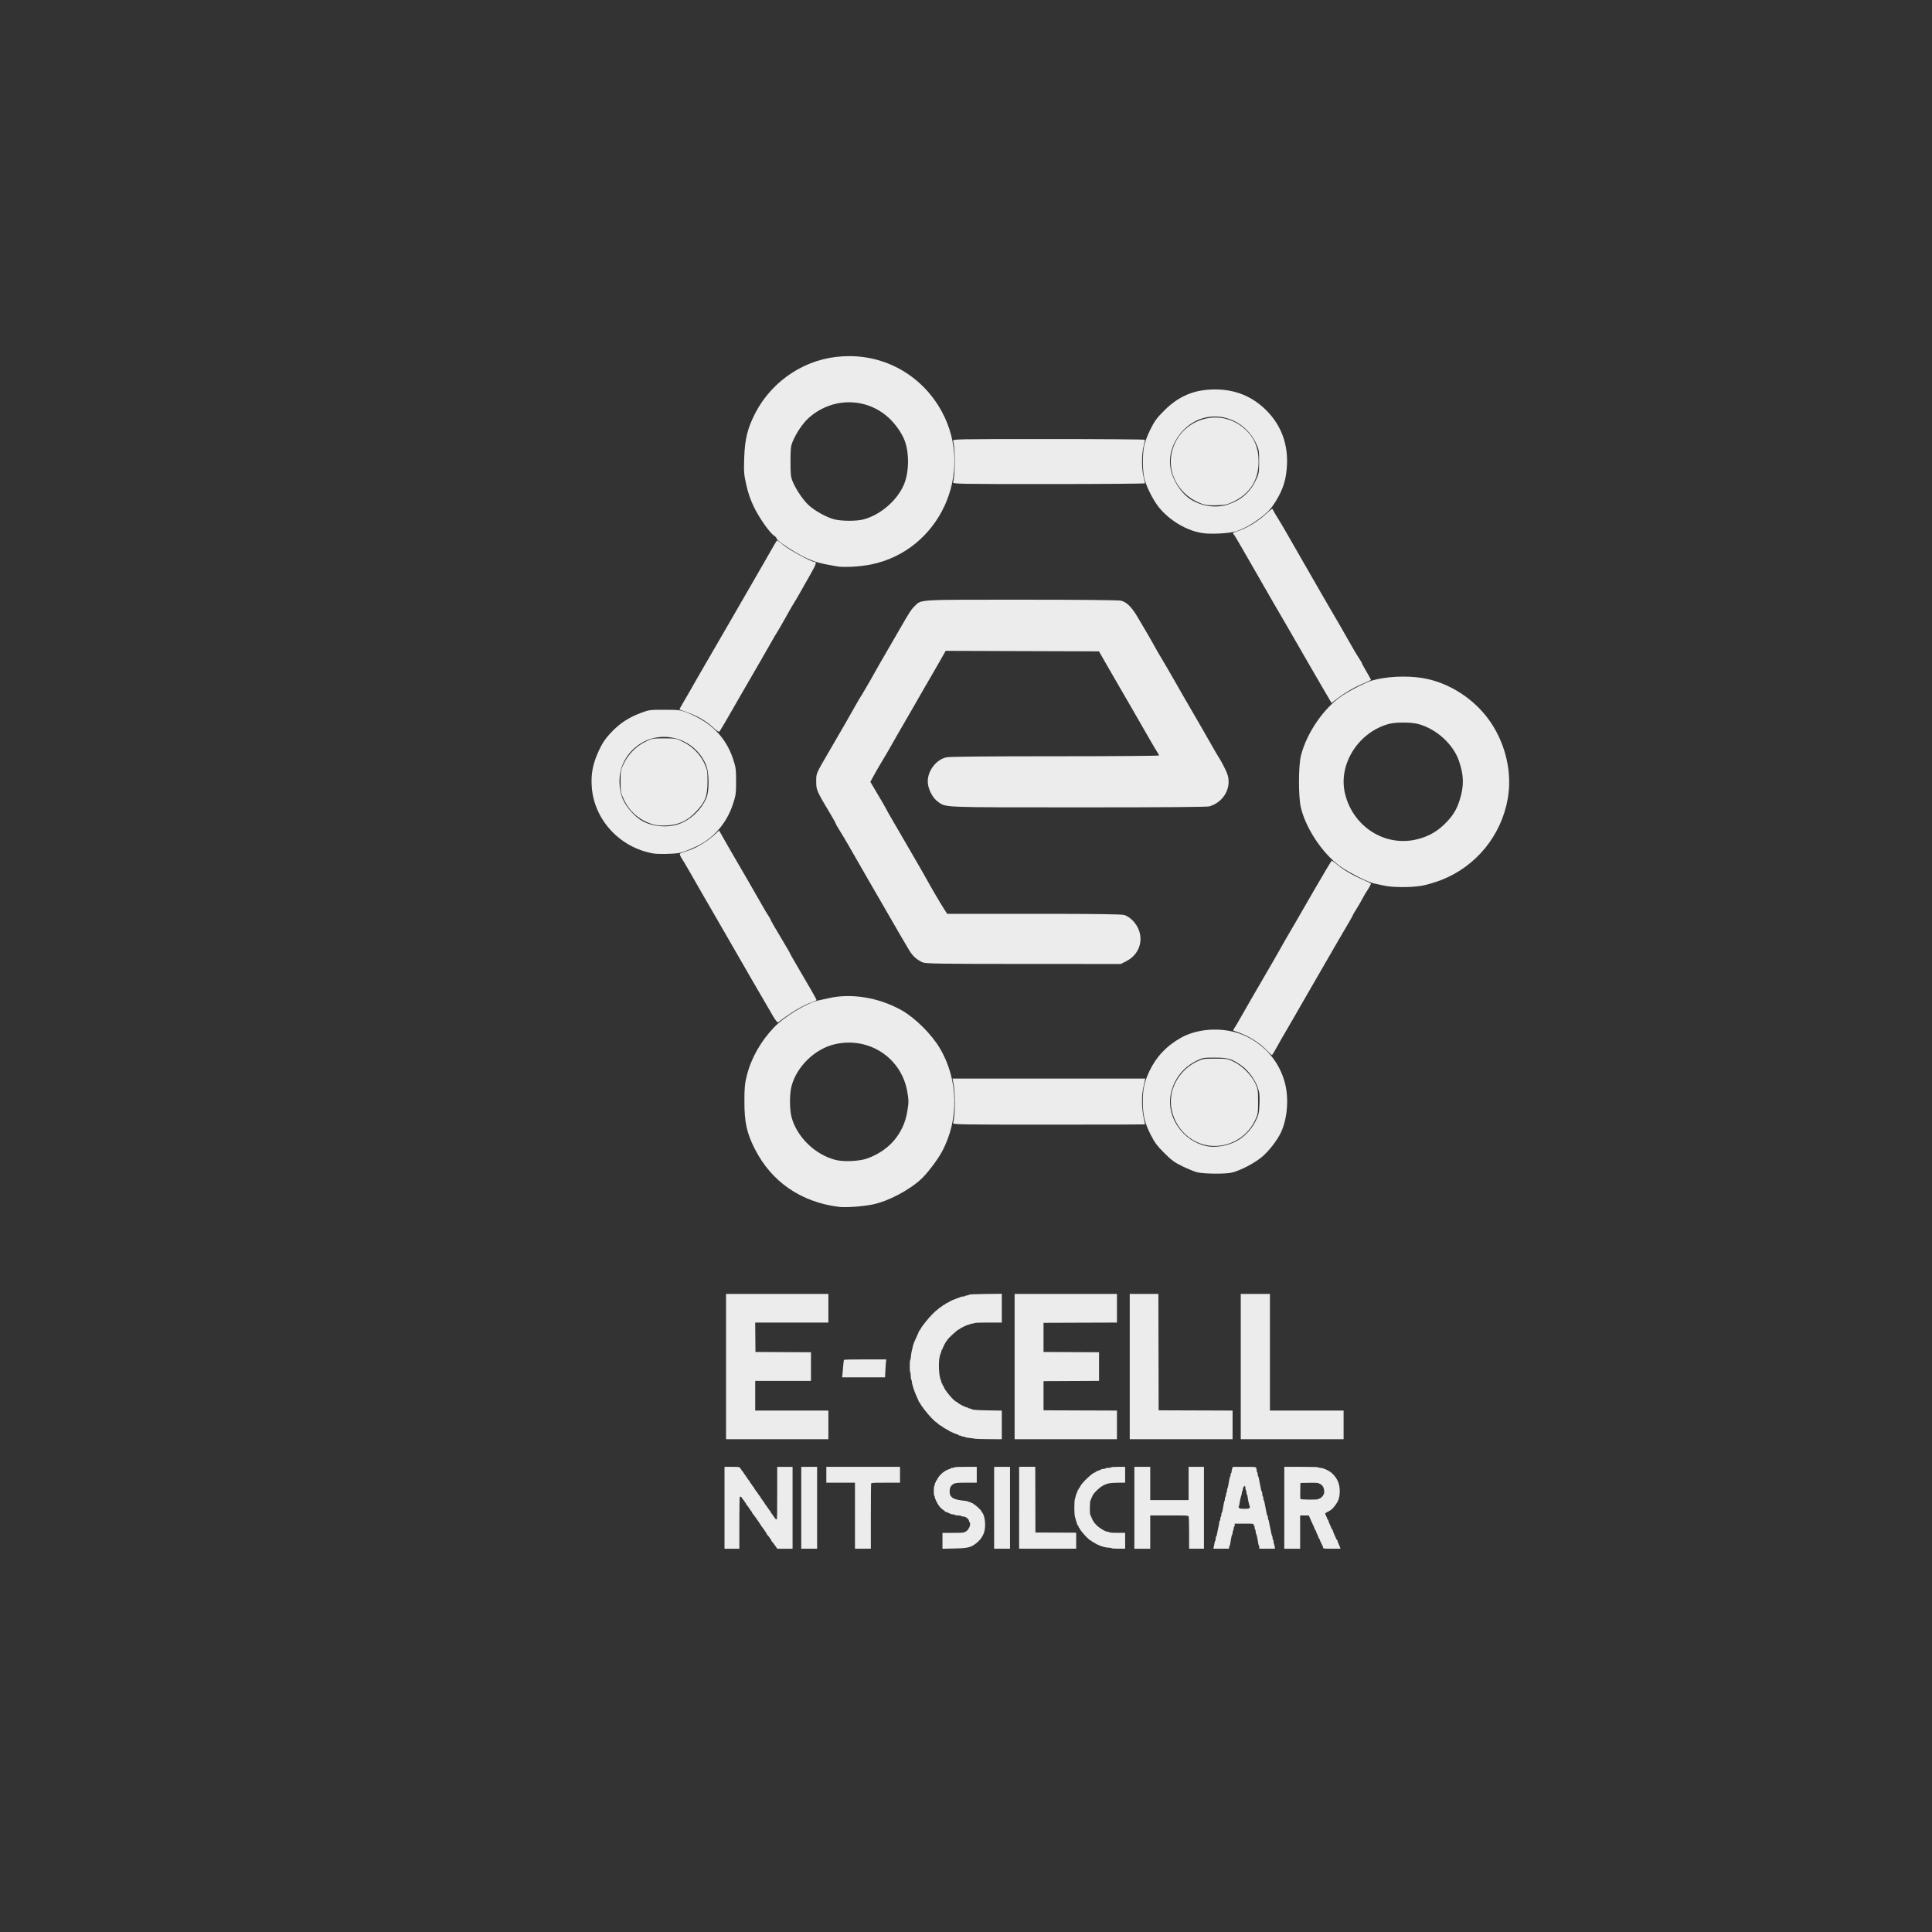 <?xml version="1.0" encoding="UTF-8" standalone="no"?>
<!-- Created with Inkscape (http://www.inkscape.org/) -->

<svg
   xmlns:dc="http://purl.org/dc/elements/1.1/"
   xmlns:cc="http://creativecommons.org/ns#"
   xmlns:rdf="http://www.w3.org/1999/02/22-rdf-syntax-ns#"
   xmlns:svg="http://www.w3.org/2000/svg"
   xmlns="http://www.w3.org/2000/svg"
   xmlns:sodipodi="http://sodipodi.sourceforge.net/DTD/sodipodi-0.dtd"
   xmlns:inkscape="http://www.inkscape.org/namespaces/inkscape"
   version="1.1"
   id="svg2"
   width="666.88"
   height="666.88"
   viewBox="0 0 666.88 666.88"
   sodipodi:docname="ecell-logo-01.svg"
   inkscape:version="0.92.4 (5da689c313, 2019-01-14)">
  <rect x="0" y="0" width="666.88" height="666.88" fill="#333333" stroke="none"/>
  <defs
     id="defs6" />
  <sodipodi:namedview
     pagecolor="#ffffff"
     bordercolor="#666666"
     borderopacity="1"
     objecttolerance="10"
     gridtolerance="10"
     guidetolerance="10"
     inkscape:pageopacity="0"
     inkscape:pageshadow="2"
     inkscape:window-width="1366"
     inkscape:window-height="705"
     id="namedview4"
     showgrid="false"
     inkscape:zoom="0.70777351"
     inkscape:cx="486.53992"
     inkscape:cy="286.75165"
     inkscape:window-x="-8"
     inkscape:window-y="-8"
     inkscape:window-maximized="1"
     inkscape:current-layer="svg2" />
  <g
     id="g924">
    <path
       inkscape:connector-curvature="0"
       id="path823"
       d="m 246.455,251.354 c -2.621,-2.409 -5.394,-4.083 -8.702,-5.254 -1.681,-0.595 -3.118,-1.127 -3.192,-1.183 -0.074,-0.056 0.561,-1.256 1.413,-2.668 0.852,-1.412 1.804,-3.046 2.117,-3.632 0.313,-0.586 1.443,-2.575 2.512,-4.421 1.069,-1.846 3.37,-5.819 5.114,-8.831 1.744,-3.011 4.415,-7.621 5.936,-10.243 4.585,-7.905 8.933,-15.438 11.927,-20.663 1.558,-2.72 3.221,-5.621 3.695,-6.446 0.474,-0.826 0.927,-1.501 1.006,-1.501 0.08,0 1.139,0.807 2.354,1.793 2.026,1.644 9.381,5.625 10.392,5.625 0.954,0 0.731,0.781 -1.174,4.111 -1.096,1.916 -2.703,4.755 -3.572,6.309 -0.869,1.554 -1.85,3.223 -2.181,3.709 -0.331,0.486 -1.611,2.711 -2.845,4.945 -1.234,2.234 -2.514,4.459 -2.845,4.945 -0.331,0.486 -1.316,2.155 -2.189,3.709 -1.575,2.804 -6.028,10.527 -9.979,17.308 -1.132,1.943 -2.729,4.724 -3.55,6.181 -1.356,2.409 -3.614,6.249 -4.299,7.313 -0.191,0.296 -0.778,-0.039 -1.937,-1.104 z"
       style="opacity:1;fill:#ececec;fill-opacity:1;stroke:#ffffff;stroke-width:0;stroke-linecap:round;stroke-linejoin:round;stroke-miterlimit:4;stroke-dasharray:none;stroke-opacity:1" />
    <path
       inkscape:connector-curvature="0"
       id="path825"
       d="m 266.879,350.817 c -6.167,-10.576 -7.207,-12.374 -17.604,-30.435 -1.845,-3.205 -4.831,-8.371 -6.635,-11.48 -1.804,-3.108 -3.976,-6.893 -4.826,-8.41 -0.851,-1.517 -1.965,-3.392 -2.477,-4.165 -0.528,-0.798 -0.791,-1.522 -0.609,-1.675 0.177,-0.148 1.461,-0.624 2.854,-1.057 2.697,-0.838 6.77,-3.314 9.168,-5.573 l 1.458,-1.373 1.287,2.296 c 0.708,1.263 1.893,3.329 2.634,4.592 2.795,4.762 9.389,16.18 10.914,18.897 0.872,1.554 1.884,3.248 2.249,3.763 0.365,0.516 0.664,1.04 0.664,1.165 0,0.22 1.968,3.627 5.165,8.945 0.85,1.414 1.546,2.643 1.546,2.733 0,0.089 0.82,1.555 1.823,3.258 5.212,8.853 7.361,12.622 7.361,12.913 0,0.107 -0.596,0.385 -1.325,0.618 -3.045,0.975 -7.868,3.831 -11.921,7.06 -0.212,0.169 -0.903,-0.662 -1.726,-2.073 z"
       style="opacity:1;fill:#ececec;fill-opacity:1;stroke:#ffffff;stroke-width:0;stroke-linecap:round;stroke-linejoin:round;stroke-miterlimit:4;stroke-dasharray:none;stroke-opacity:1" />
    <path
       inkscape:connector-curvature="0"
       id="path827"
       d="m 318.487,332.187 c -1.925,-0.835 -3.363,-2.09 -4.499,-3.927 -1.072,-1.733 -3.365,-5.675 -9.823,-16.886 -1.119,-1.943 -2.868,-4.963 -3.887,-6.711 -1.689,-2.9 -3.339,-5.772 -7.608,-13.246 -0.832,-1.457 -2.123,-3.614 -2.868,-4.793 -0.745,-1.179 -1.355,-2.255 -1.355,-2.39 0,-0.135 -0.689,-1.396 -1.532,-2.801 -5.028,-8.385 -5.179,-8.722 -5.179,-11.588 0,-2.996 -0.249,-2.415 4.598,-10.747 5.062,-8.703 7.026,-12.115 8.74,-15.188 0.867,-1.554 1.7,-2.985 1.852,-3.179 0.319,-0.408 4.1,-6.901 4.936,-8.477 0.309,-0.583 1.256,-2.252 2.105,-3.709 1.97,-3.383 4.798,-8.271 6.745,-11.656 3.169,-5.511 3.857,-6.566 4.997,-7.665 2.438,-2.35 0.382,-2.226 36.925,-2.224 20.403,0.001 33.601,0.134 34.362,0.346 1.981,0.551 3.617,2.19 5.709,5.717 3.508,5.916 5.058,8.581 5.417,9.318 0.337,0.691 1.972,3.5 4.71,8.095 0.691,1.16 1.834,3.147 2.54,4.415 0.706,1.269 2.21,3.896 3.343,5.839 3.828,6.564 8.385,14.466 9.981,17.308 0.873,1.554 1.864,3.223 2.201,3.709 0.338,0.486 1.193,2.066 1.9,3.511 1.021,2.086 1.286,3.043 1.286,4.64 0,3.825 -2.791,7.368 -6.649,8.439 -0.853,0.237 -16.442,0.356 -45.451,0.347 -47.79,-0.015 -45.314,0.085 -48.227,-1.934 -1.892,-1.311 -3.519,-4.567 -3.519,-7.043 0,-3.719 2.966,-7.553 6.415,-8.293 1.163,-0.249 13.69,-0.374 37.579,-0.374 19.709,0 35.834,-0.124 35.834,-0.275 0,-0.151 -0.24,-0.617 -0.533,-1.035 -0.293,-0.418 -1.426,-2.321 -2.518,-4.229 -1.092,-1.908 -2.857,-4.979 -3.923,-6.824 -1.065,-1.846 -2.255,-3.912 -2.644,-4.592 -1.454,-2.544 -3.618,-6.281 -5.419,-9.36 -1.023,-1.748 -2.721,-4.689 -3.773,-6.535 l -1.912,-3.356 -26.462,-0.089 -26.462,-0.089 -1.747,3.091 c -0.961,1.7 -2.55,4.463 -3.532,6.139 -2.039,3.481 -2.469,4.227 -4.964,8.609 -0.996,1.748 -2.739,4.768 -3.873,6.711 -1.135,1.943 -2.337,4.018 -2.671,4.612 -2.532,4.498 -4.179,7.345 -5.298,9.164 -0.718,1.166 -1.892,3.194 -2.61,4.507 l -1.305,2.388 1.207,2.027 c 2.422,4.069 4.31,7.334 4.441,7.679 0.074,0.194 0.928,1.704 1.899,3.356 0.971,1.651 2.403,4.115 3.183,5.475 2.205,3.846 4.946,8.575 6.651,11.474 0.855,1.454 1.804,3.123 2.109,3.709 0.895,1.72 4.518,7.91 5.825,9.954 l 1.205,1.884 h 29.899 c 21.889,0 30.27,0.111 31.285,0.415 0.762,0.228 1.995,1.024 2.739,1.769 4.516,4.516 3.46,11.404 -2.178,14.213 l -1.827,0.911 -33.575,-0.014 c -29.036,-0.012 -33.74,-0.085 -34.796,-0.543 z"
       style="opacity:1;fill:#ececec;fill-opacity:1;stroke:#ffffff;stroke-width:0;stroke-linecap:round;stroke-linejoin:round;stroke-miterlimit:4;stroke-dasharray:none;stroke-opacity:1" />
    <path
       inkscape:connector-curvature="0"
       id="path829"
       d="m 328.985,387.56 c 0.808,-2.547 0.816,-10.575 0.013,-14.23 l -0.225,-1.025 h 33.275 33.275 l -0.257,1.148 c -0.753,3.364 -0.861,4.206 -0.869,6.799 -0.005,1.554 0.226,3.938 0.514,5.298 0.288,1.36 0.524,2.512 0.524,2.561 0,0.049 -14.952,0.088 -33.227,0.088 -31.923,0 -33.219,-0.025 -33.023,-0.64 z"
       style="opacity:1;fill:#ececec;fill-opacity:1;stroke:#ffffff;stroke-width:0;stroke-linecap:round;stroke-linejoin:round;stroke-miterlimit:4;stroke-dasharray:none;stroke-opacity:1" />
    <path
       inkscape:connector-curvature="0"
       id="path831"
       d="m 437.079,362.371 c -2.682,-2.77 -6.618,-5.107 -10.887,-6.466 -0.635,-0.202 -0.636,-0.24 -0.017,-1.177 0.351,-0.532 1.22,-2.001 1.931,-3.264 1.827,-3.248 4.64,-8.114 11.127,-19.251 1.132,-1.943 2.311,-4.009 2.62,-4.592 0.58,-1.093 2.405,-4.257 5.299,-9.184 0.913,-1.554 2.426,-4.177 3.362,-5.828 0.936,-1.651 2.45,-4.274 3.365,-5.828 0.914,-1.554 2.569,-4.376 3.678,-6.27 1.108,-1.894 2.085,-3.444 2.171,-3.444 0.086,0 1.001,0.688 2.033,1.529 2.256,1.837 5.134,3.517 8.632,5.038 1.424,0.619 2.68,1.216 2.791,1.327 0.111,0.111 -0.354,1.042 -1.033,2.07 -0.679,1.028 -1.581,2.554 -2.005,3.392 -0.424,0.838 -1.319,2.38 -1.989,3.427 -0.67,1.047 -1.218,1.989 -1.218,2.093 0,0.174 -0.793,1.555 -5.291,9.206 -0.914,1.554 -2.427,4.177 -3.363,5.828 -0.936,1.651 -2.453,4.274 -3.371,5.828 -0.918,1.554 -2.616,4.495 -3.772,6.535 -1.157,2.04 -3.03,5.298 -4.162,7.241 -3.905,6.698 -5.947,10.248 -6.856,11.918 -0.501,0.921 -0.997,1.676 -1.102,1.678 -0.104,0.002 -0.979,-0.811 -1.943,-1.807 z"
       style="opacity:1;fill:#ececec;fill-opacity:1;stroke:#ffffff;stroke-width:0;stroke-linecap:round;stroke-linejoin:round;stroke-miterlimit:4;stroke-dasharray:none;stroke-opacity:1" />
    <path
       inkscape:connector-curvature="0"
       id="path833"
       d="m 457.406,238.878 c -1.225,-2.089 -2.82,-4.832 -3.544,-6.095 -0.724,-1.263 -2.105,-3.647 -3.069,-5.298 -0.964,-1.651 -2.52,-4.353 -3.457,-6.005 -0.937,-1.651 -2.449,-4.274 -3.359,-5.828 -3.304,-5.64 -5.603,-9.611 -7.668,-13.246 -1.159,-2.04 -3.032,-5.298 -4.162,-7.241 -1.13,-1.943 -2.914,-5.042 -3.964,-6.888 -1.05,-1.846 -2.058,-3.507 -2.241,-3.691 -0.568,-0.575 -0.379,-0.775 1.17,-1.233 2.816,-0.833 6.824,-3.197 9.392,-5.541 1.409,-1.286 2.612,-2.278 2.674,-2.206 0.062,0.072 0.316,0.529 0.564,1.014 0.248,0.486 0.959,1.678 1.58,2.649 0.621,0.971 2.253,3.753 3.628,6.181 1.375,2.428 4.204,7.356 6.286,10.95 2.083,3.594 4.37,7.573 5.082,8.841 0.713,1.269 1.865,3.256 2.56,4.415 1.384,2.307 5.991,10.302 8.034,13.942 0.709,1.263 1.72,2.929 2.246,3.703 0.526,0.774 0.957,1.515 0.957,1.649 0,0.133 0.723,1.466 1.608,2.961 0.884,1.496 1.56,2.758 1.501,2.805 -0.059,0.047 -1.564,0.724 -3.346,1.503 -3.009,1.316 -6.548,3.472 -9.155,5.576 l -1.091,0.881 z"
       style="opacity:1;fill:#ececec;fill-opacity:1;stroke:#ffffff;stroke-width:0;stroke-linecap:round;stroke-linejoin:round;stroke-miterlimit:4;stroke-dasharray:none;stroke-opacity:1" />
    <path
       inkscape:connector-curvature="0"
       id="path835"
       d="m 328.989,166.432 c 0.775,-2.441 0.775,-11.797 0,-14.238 -0.2,-0.631 0.877,-0.652 33.02,-0.652 18.275,0 33.221,0.119 33.214,0.265 -0.007,0.146 -0.243,1.219 -0.524,2.384 -0.656,2.715 -0.656,7.528 0,10.243 0.281,1.166 0.517,2.239 0.524,2.384 0.007,0.146 -14.939,0.265 -33.214,0.265 -32.143,0 -33.22,-0.021 -33.02,-0.652 z"
       style="opacity:1;fill:#ececec;fill-opacity:1;stroke:#ffffff;stroke-width:0;stroke-linecap:round;stroke-linejoin:round;stroke-miterlimit:4;stroke-dasharray:none;stroke-opacity:1" />
    <path
       inkscape:connector-curvature="0"
       id="path837"
       d="m 225.389,294.577 c -11.567,-2.066 -20.419,-11.754 -21.14,-23.137 -0.259,-4.084 0.292,-7.277 1.915,-11.105 1.565,-3.69 2.774,-5.503 5.472,-8.2 2.712,-2.712 5.562,-4.528 9.379,-5.978 3.003,-1.14 3.223,-1.171 8.382,-1.157 4.941,0.013 5.465,0.08 7.771,0.992 8.198,3.243 13.336,8.407 15.853,15.933 0.965,2.885 1.063,3.604 1.062,7.771 -7e-4,4.217 -0.092,4.868 -1.126,7.977 -1.896,5.702 -5.561,10.382 -10.442,13.334 -2.287,1.383 -6.664,3.224 -8.173,3.437 -2.638,0.373 -7.232,0.442 -8.954,0.134 z m 9.282,-10.248 c 4.005,-1.522 7.778,-5.271 9.264,-9.205 0.921,-2.439 0.835,-8.419 -0.157,-10.904 -3.816,-9.558 -15.745,-12.923 -23.87,-6.734 -2.398,1.827 -4.048,4.045 -5.211,7.002 -1.232,3.136 -1.144,7.916 0.206,11.17 1.211,2.919 4.224,6.321 6.876,7.764 3.716,2.022 8.979,2.392 12.891,0.905 z"
       style="opacity:1;fill:#ececec;fill-opacity:1;stroke:#ffffff;stroke-width:0;stroke-linecap:round;stroke-linejoin:round;stroke-miterlimit:4;stroke-dasharray:none;stroke-opacity:1" />
    <path
       inkscape:connector-curvature="0"
       id="path839"
       d="m 224.912,284.401 c -4.371,-1.447 -7.618,-4.311 -9.577,-8.446 -1.053,-2.223 -1.125,-2.624 -1.123,-6.26 0.002,-3.732 0.051,-3.983 1.236,-6.35 1.579,-3.153 4.204,-5.781 7.292,-7.301 2.308,-1.136 2.571,-1.184 6.482,-1.184 3.931,0 4.165,0.043 6.542,1.213 3.223,1.587 5.886,4.256 7.331,7.351 1.037,2.22 1.115,2.656 1.119,6.271 0.006,5.08 -0.729,7.042 -3.892,10.396 -3.082,3.267 -6.046,4.654 -10.346,4.843 -2.321,0.102 -3.531,-0.025 -5.064,-0.533 z"
       style="opacity:1;fill:#ececec;fill-opacity:1;stroke:#ffffff;stroke-width:0;stroke-linecap:round;stroke-linejoin:round;stroke-miterlimit:4;stroke-dasharray:none;stroke-opacity:1" />
    <path
       inkscape:connector-curvature="0"
       id="path843"
       d="m 289.622,416.589 c -13.131,-1.646 -23.264,-8.604 -29.053,-19.951 -2.791,-5.472 -3.62,-9.223 -3.62,-16.386 0,-4.767 0.131,-6.177 0.837,-9.007 1.492,-5.98 4.816,-11.852 9.419,-16.645 3.682,-3.833 11.733,-8.666 15.528,-9.322 0.389,-0.067 1.751,-0.368 3.028,-0.67 8.007,-1.889 17.56,-0.338 25.509,4.142 4.587,2.585 10.275,8.236 13.126,13.04 6.449,10.868 6.721,24.745 0.702,35.82 -1.555,2.861 -5.107,7.523 -7.18,9.422 -4.233,3.88 -11.372,7.617 -16.641,8.711 -3.371,0.7 -9.352,1.134 -11.656,0.845 z m 9.611,-16.683 c 7.634,-2.68 12.677,-8.559 13.939,-16.251 0.519,-3.163 0.521,-3.754 0.016,-6.745 -2.004,-11.886 -13.463,-19.31 -25.31,-16.397 -6.74,1.657 -12.939,7.756 -14.666,14.428 -0.699,2.7 -0.699,7.928 -5.3e-4,10.609 1.787,6.863 8.118,13.028 15.229,14.832 2.78,0.705 8.097,0.471 10.792,-0.475 z"
       style="opacity:1;fill:#ececec;fill-opacity:1;stroke:#ffffff;stroke-width:0;stroke-linecap:round;stroke-linejoin:round;stroke-miterlimit:4;stroke-dasharray:none;stroke-opacity:1" />
    <path
       inkscape:connector-curvature="0"
       id="path845"
       d="m 413.111,404.617 c -0.95,-0.261 -3.189,-1.181 -4.975,-2.044 -2.693,-1.302 -3.764,-2.087 -6.277,-4.6 -2.501,-2.501 -3.333,-3.634 -4.767,-6.49 -2.002,-3.987 -2.628,-6.67 -2.628,-11.27 0,-4.236 0.532,-6.718 2.218,-10.342 2.317,-4.982 5.994,-8.893 10.972,-11.671 6.445,-3.597 15.924,-3.758 22.696,-0.385 6.775,3.374 11.438,9.095 13.233,16.235 1.332,5.299 0.748,12.217 -1.419,16.799 -1.318,2.787 -4.1,6.395 -6.507,8.438 -2.568,2.18 -7.51,4.763 -10.466,5.471 -2.247,0.538 -9.935,0.448 -12.08,-0.141 z m 12.368,-10.1 c 3.366,-1.401 6.261,-4.163 7.94,-7.574 1.061,-2.155 1.201,-2.787 1.317,-5.963 0.106,-2.891 -0.002,-3.928 -0.581,-5.572 -1.017,-2.888 -3.319,-5.983 -5.683,-7.641 -3.322,-2.33 -4.595,-2.703 -9.237,-2.703 -3.951,0 -4.157,0.039 -6.476,1.216 -4.652,2.361 -7.815,6.644 -8.71,11.791 -1.346,7.745 4.394,15.853 12.417,17.539 2.583,0.543 6.111,0.115 9.013,-1.093 z"
       style="opacity:1;fill:#ececec;fill-opacity:1;stroke:#ffffff;stroke-width:0;stroke-linecap:round;stroke-linejoin:round;stroke-miterlimit:4;stroke-dasharray:none;stroke-opacity:1" />
    <path
       inkscape:connector-curvature="0"
       id="path847"
       d="m 415.434,395.066 c -7.504,-2.019 -12.507,-9.972 -11.033,-17.536 0.896,-4.595 4.198,-8.868 8.487,-10.984 2.19,-1.08 2.471,-1.129 6.542,-1.129 4.079,0 4.349,0.047 6.569,1.14 2.859,1.408 5.977,4.57 7.31,7.415 0.874,1.865 0.957,2.41 0.957,6.281 0,4.004 -0.06,4.366 -1.091,6.541 -3.136,6.618 -10.73,10.159 -17.741,8.272 z"
       style="opacity:1;fill:#ececec;fill-opacity:1;stroke:#ffffff;stroke-width:0;stroke-linecap:round;stroke-linejoin:round;stroke-miterlimit:4;stroke-dasharray:none;stroke-opacity:1" />
    <path
       inkscape:connector-curvature="0"
       id="path849"
       d="m 477.712,305.684 c -1.166,-0.273 -2.676,-0.596 -3.356,-0.719 -2.024,-0.364 -8.799,-3.796 -11.833,-5.994 -6.071,-4.399 -11.84,-13.091 -13.528,-20.382 -0.841,-3.636 -0.816,-14.29 0.042,-17.711 1.986,-7.915 7.991,-16.629 14.344,-20.814 2.837,-1.869 8.141,-4.571 10.091,-5.14 4.862,-1.419 11.964,-1.781 17.484,-0.892 9.29,1.496 18.375,7.429 23.737,15.501 5.162,7.772 7.281,17.371 5.759,26.095 -2.228,12.775 -10.93,23.437 -22.962,28.131 -1.943,0.758 -4.861,1.629 -6.485,1.935 -3.608,0.681 -10.364,0.675 -13.295,-0.011 z m 11.622,-16.024 c 3.665,-0.937 6.548,-2.537 9.21,-5.112 2.79,-2.698 4.225,-4.96 5.279,-8.319 1.566,-4.991 1.505,-8.539 -0.234,-13.599 -1.989,-5.787 -7.826,-11.065 -14.078,-12.729 -2.397,-0.638 -7.708,-0.657 -10.033,-0.037 -10.567,2.82 -17.608,13.902 -15.232,23.977 2.735,11.597 13.949,18.668 25.088,15.819 z"
       style="opacity:1;fill:#ececec;fill-opacity:1;stroke:#ffffff;stroke-width:0;stroke-linecap:round;stroke-linejoin:round;stroke-miterlimit:4;stroke-dasharray:none;stroke-opacity:1" />
    <path
       inkscape:connector-curvature="0"
       id="path851"
       d="m 415.369,184.046 c -5.446,-0.694 -11.502,-4.216 -15.333,-8.918 -2.104,-2.583 -4.643,-7.749 -5.144,-10.466 -0.537,-2.911 -0.528,-7.856 0.018,-10.697 0.24,-1.251 1.202,-3.791 2.17,-5.734 1.456,-2.921 2.237,-3.985 4.804,-6.54 5.075,-5.053 10.42,-7.266 17.547,-7.266 7.099,0 13.035,2.473 17.91,7.462 4.938,5.053 7.28,11.443 6.887,18.794 -0.255,4.778 -1.306,8.163 -3.795,12.223 -1.498,2.444 -2.451,3.522 -4.7,5.322 -3.121,2.497 -6.519,4.407 -9.285,5.22 -2.285,0.671 -8.069,0.985 -11.079,0.602 z m 8.563,-9.926 c 4.523,-1.524 7.592,-4.21 9.562,-8.369 1.062,-2.241 1.125,-2.604 1.125,-6.437 0,-3.818 -0.066,-4.2 -1.099,-6.358 -3.344,-6.988 -10.86,-10.599 -18.069,-8.68 -7.346,1.956 -12.7,10.015 -11.432,17.211 0.788,4.474 3.827,9.064 7.38,11.146 3.824,2.241 8.61,2.809 12.532,1.487 z"
       style="opacity:1;fill:#ececec;fill-opacity:1;stroke:#ffffff;stroke-width:0;stroke-linecap:round;stroke-linejoin:round;stroke-miterlimit:4;stroke-dasharray:none;stroke-opacity:1" />
    <path
       inkscape:connector-curvature="0"
       id="path853"
       d="m 414.834,173.886 c -7.305,-2.607 -11.74,-9.737 -10.514,-16.9 2.026,-11.825 16.059,-16.943 25.093,-9.152 3.418,2.947 5.029,6.625 5.029,11.479 0,6.404 -2.996,11.119 -8.831,13.897 -1.978,0.942 -2.76,1.108 -5.652,1.201 -2.542,0.082 -3.785,-0.045 -5.126,-0.524 z"
       style="opacity:1;fill:#ececec;fill-opacity:1;stroke:#ffffff;stroke-width:0;stroke-linecap:round;stroke-linejoin:round;stroke-miterlimit:4;stroke-dasharray:none;stroke-opacity:1" />
    <path
       inkscape:connector-curvature="0"
       id="path855"
       d="m 288.739,195.471 c -0.389,-0.078 -2.137,-0.405 -3.885,-0.725 -3.347,-0.614 -6.598,-1.926 -10.433,-4.21 -3.484,-2.075 -6.317,-4.149 -6.332,-4.634 -0.007,-0.238 -0.427,-0.705 -0.933,-1.036 -1.502,-0.984 -5.054,-6.045 -6.902,-9.834 -1.194,-2.448 -2.004,-4.779 -2.638,-7.594 -0.831,-3.688 -0.899,-4.55 -0.734,-9.36 0.219,-6.407 1.084,-10.027 3.586,-15.012 3.359,-6.69 8.671,-12.168 15.31,-15.787 5.32,-2.9 11.118,-4.346 17.422,-4.346 13.384,0 25.474,7.272 31.924,19.201 11.451,21.179 -0.924,47.908 -24.398,52.695 -3.915,0.798 -9.677,1.108 -11.987,0.643 z M 298.066,179.284 c 6.018,-1.602 11.909,-6.794 14.109,-12.436 1.62,-4.154 1.688,-10.366 0.159,-14.598 -0.944,-2.615 -3.2,-5.864 -5.595,-8.058 -7.804,-7.151 -19.612,-7.106 -27.633,0.105 -1.951,1.754 -4.227,5.103 -5.464,8.04 -0.685,1.627 -0.782,2.486 -0.782,6.977 0,4.467 0.098,5.355 0.769,6.946 1.208,2.865 3.708,6.519 5.645,8.249 2.138,1.91 5.99,4.027 8.607,4.73 2.486,0.668 7.755,0.692 10.184,0.045 z"
       style="opacity:1;fill:#ececec;fill-opacity:1;stroke:#ffffff;stroke-width:0;stroke-linecap:round;stroke-linejoin:round;stroke-miterlimit:4;stroke-dasharray:none;stroke-opacity:1" />
    <path
       inkscape:connector-curvature="0"
       id="path857"
       d="m 250.612,471.705 v -25.079 h 17.661 17.661 v 4.945 4.945 H 273.304 260.674 l 0.047,5.078 0.047,5.078 9.581,0.046 9.581,0.046 v 4.944 4.944 h -9.625 -9.625 v 5.122 5.122 h 12.628 12.628 v 4.945 4.945 h -17.661 -17.661 z"
       style="opacity:1;fill:#ececec;fill-opacity:1;stroke:#ffffff;stroke-width:0;stroke-linecap:round;stroke-linejoin:round;stroke-miterlimit:4;stroke-dasharray:none;stroke-opacity:1" />
    <path
       inkscape:connector-curvature="0"
       id="path859"
       d="m 290.778,474.575 c 0.061,-0.461 0.176,-1.761 0.256,-2.887 0.08,-1.127 0.202,-2.14 0.271,-2.252 0.091,-0.148 2.1,-0.203 7.376,-0.203 h 7.251 l -0.103,0.751 c -0.057,0.413 -0.157,1.804 -0.222,3.091 l -0.118,2.34 h -7.411 -7.41 z"
       style="opacity:1;fill:#ececec;fill-opacity:1;stroke:#ffffff;stroke-width:0;stroke-linecap:round;stroke-linejoin:round;stroke-miterlimit:4;stroke-dasharray:none;stroke-opacity:1" />
    <path
       inkscape:connector-curvature="0"
       id="path861"
       d="m 336.445,496.601 c -0.34,-0.081 -1.195,-0.201 -1.901,-0.268 -0.706,-0.067 -1.326,-0.191 -1.379,-0.277 -0.053,-0.086 -0.325,-0.156 -0.605,-0.156 -0.28,0 -0.558,-0.08 -0.618,-0.177 -0.06,-0.097 -0.303,-0.177 -0.54,-0.177 -0.237,0 -0.431,-0.06 -0.431,-0.134 0,-0.073 -0.338,-0.238 -0.751,-0.365 -0.778,-0.24 -2.627,-1.083 -2.782,-1.268 -0.049,-0.058 -0.366,-0.243 -0.706,-0.411 -0.789,-0.389 -1.217,-0.659 -1.657,-1.046 -0.194,-0.17 -0.422,-0.309 -0.508,-0.309 -0.086,0 -0.259,-0.099 -0.385,-0.221 -0.47,-0.454 -1.165,-1.016 -1.255,-1.016 -0.052,0 -0.734,-0.652 -1.517,-1.448 -1.38,-1.404 -3.861,-4.658 -3.861,-5.063 0,-0.11 -0.08,-0.2 -0.177,-0.2 -0.097,0 -0.177,-0.07 -0.177,-0.157 0,-0.086 -0.345,-0.901 -0.767,-1.81 -0.422,-0.91 -0.901,-2.131 -1.065,-2.713 -0.164,-0.583 -0.376,-1.304 -0.469,-1.602 -0.094,-0.298 -0.171,-0.751 -0.171,-1.005 0,-0.254 -0.08,-0.512 -0.177,-0.572 -0.097,-0.06 -0.177,-0.616 -0.177,-1.236 0,-0.62 -0.08,-1.176 -0.177,-1.236 -0.223,-0.138 -0.236,-4.018 -0.015,-4.247 0.089,-0.092 0.201,-0.645 0.249,-1.227 0.088,-1.066 0.233,-1.828 0.691,-3.62 0.249,-0.976 0.384,-1.309 1.481,-3.663 0.328,-0.703 0.596,-1.359 0.596,-1.457 0,-0.098 0.06,-0.179 0.134,-0.179 0.073,0 0.233,-0.219 0.355,-0.486 0.399,-0.877 2.559,-3.613 4.032,-5.11 0.795,-0.808 1.498,-1.469 1.561,-1.469 0.064,0 0.314,-0.199 0.557,-0.442 0.243,-0.243 0.498,-0.442 0.566,-0.442 0.068,-2.3e-4 0.403,-0.238 0.743,-0.529 0.34,-0.291 0.717,-0.529 0.839,-0.529 0.121,-2.3e-4 0.221,-0.062 0.221,-0.137 0,-0.075 0.357,-0.294 0.793,-0.486 0.436,-0.192 0.794,-0.408 0.795,-0.481 9.2e-4,-0.073 0.161,-0.132 0.355,-0.132 0.194,0 0.353,-0.08 0.353,-0.177 0,-0.097 0.143,-0.177 0.318,-0.177 0.175,0 0.393,-0.068 0.486,-0.152 0.092,-0.084 0.605,-0.292 1.139,-0.463 0.534,-0.171 1.109,-0.381 1.278,-0.466 0.169,-0.085 0.541,-0.155 0.828,-0.155 0.287,0 0.571,-0.08 0.631,-0.177 0.06,-0.097 0.327,-0.177 0.593,-0.177 0.266,0 0.582,-0.098 0.703,-0.219 0.161,-0.161 1.67,-0.236 5.775,-0.285 l 5.557,-0.066 v 4.965 4.965 h -4.67 c -2.923,0 -4.711,0.066 -4.779,0.177 -0.06,0.097 -0.378,0.177 -0.706,0.177 -0.329,0 -0.646,0.08 -0.706,0.177 -0.06,0.097 -0.291,0.177 -0.512,0.177 -0.415,0 -2.973,1.207 -3.079,1.452 -0.032,0.075 -0.137,0.137 -0.233,0.137 -0.459,0 -4.212,3.443 -4.212,3.865 0,0.109 -0.066,0.197 -0.147,0.197 -0.171,0 -1.445,2.455 -1.444,2.782 4.4e-4,0.121 -0.079,0.221 -0.176,0.221 -0.097,0 -0.177,0.183 -0.177,0.406 0,0.223 -0.069,0.482 -0.152,0.574 -0.084,0.092 -0.282,0.701 -0.442,1.352 -0.526,2.153 -0.276,7.01 0.427,8.306 0.091,0.169 0.166,0.467 0.166,0.662 0,0.196 0.08,0.356 0.177,0.356 0.097,0 0.177,0.159 0.177,0.353 0,0.194 0.071,0.353 0.157,0.353 0.087,0 0.203,0.182 0.259,0.405 0.299,1.192 3.751,5.246 4.467,5.246 0.131,0 0.238,0.066 0.238,0.147 0,0.081 0.219,0.259 0.486,0.397 0.267,0.138 0.525,0.294 0.574,0.348 0.167,0.184 2.129,1.051 2.379,1.051 0.137,0 0.299,0.08 0.359,0.177 0.06,0.097 0.298,0.177 0.53,0.177 0.231,0 0.465,0.071 0.518,0.158 0.185,0.299 1.612,0.414 6.06,0.487 l 4.459,0.073 v 4.939 4.939 l -4.371,-0.018 c -2.404,-0.01 -4.649,-0.084 -4.989,-0.165 z"
       style="opacity:1;fill:#ececec;fill-opacity:1;stroke:#ffffff;stroke-width:0;stroke-linecap:round;stroke-linejoin:round;stroke-miterlimit:4;stroke-dasharray:none;stroke-opacity:1" />
    <path
       inkscape:connector-curvature="0"
       id="path863"
       d="m 350.221,471.705 v -25.079 h 17.661 17.661 v 4.944 4.944 l -12.672,0.045 -12.672,0.045 v 5.033 5.033 l 9.581,0.046 9.581,0.046 v 4.942 4.942 l -9.581,0.046 -9.581,0.046 v 5.033 5.033 l 12.672,0.045 12.672,0.045 v 4.944 4.944 h -17.661 -17.661 z"
       style="opacity:1;fill:#ececec;fill-opacity:1;stroke:#ffffff;stroke-width:0;stroke-linecap:round;stroke-linejoin:round;stroke-miterlimit:4;stroke-dasharray:none;stroke-opacity:1" />
    <path
       inkscape:connector-curvature="0"
       id="path865"
       d="m 389.958,471.705 v -25.079 h 4.944 4.944 l 0.045,20.089 0.045,20.089 12.76,0.045 12.76,0.045 v 4.944 4.944 h -17.749 -17.749 z"
       style="opacity:1;fill:#ececec;fill-opacity:1;stroke:#ffffff;stroke-width:0;stroke-linecap:round;stroke-linejoin:round;stroke-miterlimit:4;stroke-dasharray:none;stroke-opacity:1" />
    <path
       inkscape:connector-curvature="0"
       id="path867"
       d="m 428.282,471.705 v -25.079 h 5.033 5.033 v 20.134 20.134 h 12.716 12.716 v 4.945 4.945 h -17.749 -17.749 z"
       style="opacity:1;fill:#ececec;fill-opacity:1;stroke:#ffffff;stroke-width:0;stroke-linecap:round;stroke-linejoin:round;stroke-miterlimit:4;stroke-dasharray:none;stroke-opacity:1" />
    <path
       inkscape:connector-curvature="0"
       id="path869"
       d="m 250.083,520.45 v -14.129 h 2.529 c 2.48,0 2.537,0.009 2.914,0.443 0.212,0.244 0.385,0.522 0.385,0.618 0,0.096 0.06,0.177 0.132,0.179 0.073,0.002 0.367,0.399 0.655,0.883 0.287,0.484 0.585,0.88 0.662,0.88 0.077,0 0.14,0.119 0.14,0.265 0,0.146 0.061,0.265 0.136,0.265 0.075,0 0.286,0.278 0.469,0.618 0.183,0.34 0.4,0.618 0.482,0.618 0.082,0 0.149,0.104 0.149,0.232 0,0.127 0.143,0.386 0.318,0.574 0.175,0.188 0.47,0.601 0.656,0.916 0.186,0.316 0.401,0.574 0.477,0.574 0.076,0 0.139,0.104 0.139,0.232 0,0.127 0.159,0.402 0.353,0.611 0.194,0.209 0.353,0.462 0.353,0.563 0,0.101 0.074,0.184 0.165,0.184 0.091,0 0.209,0.139 0.264,0.309 0.055,0.17 0.338,0.587 0.63,0.927 0.292,0.34 0.53,0.717 0.531,0.839 2.3e-4,0.121 0.062,0.221 0.137,0.221 0.075,0 0.286,0.278 0.469,0.618 0.183,0.34 0.4,0.618 0.482,0.618 0.082,0 0.149,0.104 0.149,0.232 0,0.127 0.149,0.392 0.332,0.588 0.183,0.196 0.55,0.701 0.816,1.123 0.266,0.422 0.634,0.927 0.816,1.123 0.183,0.196 0.332,0.46 0.332,0.588 0,0.127 0.061,0.232 0.136,0.232 0.075,0 0.286,0.278 0.469,0.618 0.183,0.34 0.4,0.618 0.482,0.618 0.082,0 0.149,0.116 0.149,0.259 0,0.288 0.597,0.675 0.772,0.5 0.061,-0.061 0.112,-4.151 0.112,-9.089 v -8.978 h 2.649 2.649 v 14.129 14.129 h -2.634 -2.634 l -0.845,-1.192 c -0.465,-0.656 -0.909,-1.219 -0.987,-1.251 -0.078,-0.032 -0.141,-0.141 -0.141,-0.241 0,-0.205 -1.244,-1.964 -1.454,-2.055 -0.074,-0.032 -0.135,-0.132 -0.135,-0.222 0,-0.164 -1.551,-2.469 -1.771,-2.634 -0.065,-0.049 -0.215,-0.272 -0.334,-0.497 -0.323,-0.614 -2.719,-3.998 -2.878,-4.065 -0.076,-0.032 -0.138,-0.165 -0.138,-0.294 0,-0.13 -0.06,-0.262 -0.135,-0.294 -0.074,-0.032 -0.452,-0.555 -0.839,-1.161 -0.387,-0.606 -0.764,-1.103 -0.837,-1.104 -0.073,-8.5e-4 -0.132,-0.081 -0.132,-0.178 0,-0.203 -1.252,-2.002 -1.455,-2.09 -0.074,-0.032 -0.135,-0.163 -0.135,-0.29 0,-0.264 -0.482,-0.496 -0.722,-0.348 -0.093,0.058 -0.161,3.848 -0.161,9.008 v 8.908 h -2.561 -2.561 z"
       style="opacity:1;fill:#ececec;fill-opacity:1;stroke:#ffffff;stroke-width:0;stroke-linecap:round;stroke-linejoin:round;stroke-miterlimit:4;stroke-dasharray:none;stroke-opacity:1" />
    <path
       inkscape:connector-curvature="0"
       id="path871"
       d="m 276.574,520.45 v -14.129 h 2.737 2.737 v 14.129 14.129 h -2.737 -2.737 z"
       style="opacity:1;fill:#ececec;fill-opacity:1;stroke:#ffffff;stroke-width:0;stroke-linecap:round;stroke-linejoin:round;stroke-miterlimit:4;stroke-dasharray:none;stroke-opacity:1" />
    <path
       inkscape:connector-curvature="0"
       id="path873"
       d="m 295.118,523.187 v -11.391 h -4.945 -4.945 v -2.737 -2.737 h 12.716 12.716 v 2.737 2.737 h -4.926 c -4.329,0 -4.939,0.034 -5.033,0.279 -0.059,0.154 -0.107,5.28 -0.107,11.391 v 11.112 h -2.737 -2.737 z"
       style="opacity:1;fill:#ececec;fill-opacity:1;stroke:#ffffff;stroke-width:0;stroke-linecap:round;stroke-linejoin:round;stroke-miterlimit:4;stroke-dasharray:none;stroke-opacity:1" />
    <path
       inkscape:connector-curvature="0"
       id="path875"
       d="m 325.319,531.848 v -2.744 h 3.616 c 3.455,0 3.648,-0.018 4.346,-0.41 0.652,-0.366 0.894,-0.664 1.426,-1.751 0.208,-0.425 0.188,-1.548 -0.027,-1.548 -0.097,0 -0.177,-0.122 -0.177,-0.271 0,-0.78 -1.121,-1.672 -2.1,-1.672 -0.29,0 -0.577,-0.08 -0.637,-0.177 -0.06,-0.097 -0.537,-0.177 -1.06,-0.177 -0.523,0 -1,-0.08 -1.06,-0.177 -0.06,-0.097 -0.344,-0.177 -0.631,-0.177 -0.287,0 -0.66,-0.073 -0.828,-0.162 -0.613,-0.323 -1.601,-0.721 -1.79,-0.721 -0.107,0 -0.194,-0.062 -0.194,-0.139 0,-0.076 -0.219,-0.27 -0.486,-0.43 -0.904,-0.542 -1.719,-1.502 -2.387,-2.81 -0.366,-0.716 -0.664,-1.476 -0.662,-1.689 10e-4,-0.213 -0.077,-0.436 -0.174,-0.496 -0.23,-0.142 -0.23,-3.213 0,-3.356 0.097,-0.06 0.177,-0.343 0.177,-0.629 0,-0.286 0.08,-0.519 0.177,-0.519 0.097,0 0.177,-0.159 0.177,-0.353 0,-0.194 0.07,-0.353 0.156,-0.353 0.086,0 0.206,-0.139 0.268,-0.309 0.399,-1.104 1.771,-2.513 3.14,-3.226 0.557,-0.29 1.136,-0.527 1.285,-0.527 0.15,0 0.272,-0.08 0.272,-0.177 0,-0.097 0.273,-0.177 0.608,-0.177 0.334,0 0.657,-0.08 0.717,-0.177 0.067,-0.109 1.562,-0.177 3.896,-0.177 h 3.787 v 2.737 2.737 h -3.511 c -3.656,0 -4.261,0.099 -5.059,0.823 -0.197,0.179 -0.455,0.547 -0.574,0.819 -0.272,0.619 -0.282,2.145 -0.018,2.639 0.286,0.535 0.981,1.194 1.259,1.194 0.131,0 0.313,0.067 0.405,0.148 0.186,0.164 1.871,0.476 3.568,0.661 0.607,0.066 1.104,0.189 1.104,0.274 0,0.085 0.199,0.154 0.442,0.154 0.243,0 0.442,0.08 0.442,0.177 0,0.097 0.159,0.177 0.353,0.177 0.194,0 0.353,0.074 0.353,0.165 0,0.091 0.159,0.215 0.353,0.277 0.422,0.134 2.473,2.051 2.473,2.311 0,0.101 0.14,0.337 0.311,0.525 0.943,1.037 1.298,4.636 0.66,6.7 -0.522,1.691 -1.685,3.181 -3.356,4.302 -1.603,1.075 -2.764,1.292 -7.373,1.381 l -3.665,0.071 z"
       style="opacity:1;fill:#ececec;fill-opacity:1;stroke:#ffffff;stroke-width:0;stroke-linecap:round;stroke-linejoin:round;stroke-miterlimit:4;stroke-dasharray:none;stroke-opacity:1" />
    <path
       inkscape:connector-curvature="0"
       id="path877"
       d="m 343.156,520.45 v -14.129 h 2.737 2.737 v 14.129 14.129 h -2.737 -2.737 z"
       style="opacity:1;fill:#ececec;fill-opacity:1;stroke:#ffffff;stroke-width:0;stroke-linecap:round;stroke-linejoin:round;stroke-miterlimit:4;stroke-dasharray:none;stroke-opacity:1" />
    <path
       inkscape:connector-curvature="0"
       id="path879"
       d="m 351.81,520.45 v -14.129 h 2.736 2.736 l 0.045,11.347 0.045,11.347 7.02,0.046 7.02,0.046 v 2.735 2.735 h -9.802 -9.802 z"
       style="opacity:1;fill:#ececec;fill-opacity:1;stroke:#ffffff;stroke-width:0;stroke-linecap:round;stroke-linejoin:round;stroke-miterlimit:4;stroke-dasharray:none;stroke-opacity:1" />
    <path
       inkscape:connector-curvature="0"
       id="path881"
       d="m 351.81,520.45 v -14.129 h 2.737 2.737 v 11.391 11.391 h 7.064 7.064 v 2.737 2.737 h -9.802 -9.802 z"
       style="opacity:1;fill:#ececec;fill-opacity:1;stroke:#ffffff;stroke-width:0;stroke-linecap:round;stroke-linejoin:round;stroke-miterlimit:4;stroke-dasharray:none;stroke-opacity:1" />
    <path
       inkscape:connector-curvature="0"
       id="path883"
       d="m 383.688,534.402 c -0.06,-0.097 -0.47,-0.177 -0.91,-0.177 -1.059,0 -2.843,-0.488 -4.021,-1.101 -1.144,-0.595 -1.964,-1.092 -2.015,-1.222 -0.032,-0.082 -0.134,-0.15 -0.225,-0.15 -0.542,0 -3.866,-3.638 -3.866,-4.231 0,-0.101 -0.08,-0.184 -0.177,-0.184 -0.097,0 -0.177,-0.159 -0.177,-0.353 0,-0.194 -0.07,-0.353 -0.156,-0.353 -0.086,0 -0.214,-0.179 -0.286,-0.397 -0.444,-1.358 -0.66,-2.079 -0.832,-2.782 -0.249,-1.017 -0.253,-4.967 -0.005,-6.005 0.263,-1.105 0.642,-2.248 0.797,-2.402 0.071,-0.071 0.129,-0.275 0.129,-0.453 0,-0.178 0.08,-0.324 0.177,-0.324 0.097,0 0.177,-0.119 0.177,-0.265 0,-0.146 0.06,-0.266 0.132,-0.267 0.073,-0.001 0.291,-0.337 0.486,-0.747 0.594,-1.253 4.284,-4.726 5.021,-4.726 0.104,0 0.189,-0.064 0.189,-0.142 0,-0.078 0.417,-0.288 0.927,-0.466 0.51,-0.178 1.003,-0.393 1.095,-0.476 0.092,-0.084 0.425,-0.152 0.74,-0.152 0.315,0 0.622,-0.08 0.682,-0.177 0.06,-0.097 0.497,-0.177 0.971,-0.177 0.474,0 0.911,-0.08 0.971,-0.177 0.064,-0.104 1.091,-0.177 2.483,-0.177 h 2.374 v 2.737 2.737 l -2.428,0.008 c -2.199,0.007 -3.878,0.235 -4.215,0.572 -0.07,0.07 -0.272,0.126 -0.45,0.126 -0.178,0 -0.324,0.06 -0.324,0.134 0,0.073 -0.258,0.246 -0.574,0.383 -0.747,0.325 -2.789,2.3 -3.154,3.049 -0.269,0.553 -0.37,0.787 -0.842,1.961 -0.235,0.583 -0.268,4.407 -0.043,4.851 0.086,0.169 0.256,0.545 0.378,0.837 0.569,1.358 0.861,1.803 1.821,2.774 1.055,1.068 3.13,2.26 3.933,2.26 0.221,0 0.451,0.08 0.511,0.177 0.065,0.105 1.179,0.177 2.748,0.177 h 2.639 v 2.737 2.737 h -2.286 c -1.333,0 -2.331,-0.074 -2.395,-0.177 z"
       style="opacity:1;fill:#ececec;fill-opacity:1;stroke:#ffffff;stroke-width:0;stroke-linecap:round;stroke-linejoin:round;stroke-miterlimit:4;stroke-dasharray:none;stroke-opacity:1" />
    <path
       inkscape:connector-curvature="0"
       id="path885"
       d="m 443.303,520.45 v -14.129 h 5.818 c 3.688,0 5.858,0.065 5.927,0.177 0.06,0.097 0.379,0.177 0.709,0.177 1.017,0 3.164,1.017 4.143,1.961 1.734,1.674 2.536,3.559 2.546,5.986 0.01,2.289 -0.435,3.596 -1.806,5.298 -0.912,1.133 -1.152,1.322 -2.634,2.071 -0.669,0.339 -0.699,0.522 -0.221,1.373 0.194,0.346 0.353,0.746 0.353,0.888 0,0.143 0.08,0.26 0.177,0.26 0.097,0 0.177,0.117 0.177,0.26 0,0.143 0.191,0.679 0.424,1.192 0.233,0.513 0.531,1.19 0.661,1.506 0.13,0.316 0.297,0.574 0.371,0.574 0.073,0 0.133,0.124 0.133,0.276 0,0.152 0.189,0.688 0.42,1.192 0.231,0.504 0.529,1.175 0.661,1.49 0.133,0.316 0.301,0.574 0.375,0.574 0.073,0 0.134,0.12 0.134,0.267 0,0.147 0.079,0.405 0.175,0.574 0.096,0.169 0.334,0.724 0.527,1.234 l 0.352,0.927 h -3 c -2.561,0 -3,-0.039 -3,-0.267 0,-0.147 -0.069,-0.405 -0.152,-0.574 -0.743,-1.496 -1.089,-2.284 -1.087,-2.47 0.002,-0.121 -0.077,-0.221 -0.174,-0.221 -0.097,0 -0.177,-0.107 -0.177,-0.238 0,-0.222 -0.334,-1.035 -0.718,-1.747 -0.091,-0.169 -0.165,-0.427 -0.165,-0.574 0,-0.147 -0.08,-0.267 -0.177,-0.267 -0.097,0 -0.177,-0.101 -0.177,-0.223 0,-0.123 -0.229,-0.699 -0.508,-1.28 -0.279,-0.581 -0.628,-1.335 -0.774,-1.675 -0.146,-0.34 -0.398,-0.916 -0.56,-1.28 l -0.294,-0.662 h -1.493 -1.493 v 5.74 5.74 h -2.737 -2.737 z m 11.745,-3.002 c 0.06,-0.097 0.224,-0.177 0.365,-0.177 0.337,0 1.313,-0.875 1.313,-1.177 0,-0.13 0.08,-0.236 0.177,-0.236 0.097,0 0.177,-0.43 0.177,-0.955 0,-1.328 -0.532,-2.28 -1.538,-2.753 -0.698,-0.328 -1.054,-0.358 -3.723,-0.314 l -2.951,0.048 -0.049,2.641 c -0.027,1.453 -0.01,2.744 0.039,2.87 0.109,0.285 6.017,0.335 6.192,0.052 z"
       style="opacity:1;fill:#ececec;fill-opacity:1;stroke:#ffffff;stroke-width:0;stroke-linecap:round;stroke-linejoin:round;stroke-miterlimit:4;stroke-dasharray:none;stroke-opacity:1" />
    <path
       inkscape:connector-curvature="0"
       id="path887"
       d="m 418.968,533.916 c 0.097,-0.364 0.216,-0.961 0.265,-1.326 0.049,-0.365 0.16,-0.707 0.247,-0.761 0.087,-0.054 0.158,-0.411 0.158,-0.794 0,-0.383 0.071,-0.696 0.158,-0.696 0.087,0 0.198,-0.298 0.246,-0.662 0.048,-0.364 0.222,-1.219 0.387,-1.899 0.165,-0.68 0.342,-1.614 0.395,-2.075 0.052,-0.461 0.165,-0.839 0.25,-0.839 0.085,0 0.154,-0.273 0.154,-0.608 0,-0.334 0.08,-0.657 0.177,-0.717 0.097,-0.06 0.177,-0.378 0.177,-0.706 0,-0.329 0.071,-0.641 0.158,-0.695 0.087,-0.054 0.202,-0.396 0.256,-0.761 0.244,-1.641 0.568,-3.208 0.689,-3.328 0.073,-0.072 0.132,-0.392 0.132,-0.71 0,-0.318 0.08,-0.627 0.177,-0.687 0.097,-0.06 0.177,-0.378 0.177,-0.706 0,-0.329 0.08,-0.646 0.177,-0.706 0.097,-0.06 0.177,-0.369 0.177,-0.687 0,-0.318 0.059,-0.638 0.132,-0.711 0.127,-0.127 0.447,-1.644 0.685,-3.242 0.062,-0.415 0.181,-0.797 0.266,-0.849 0.084,-0.052 0.153,-0.324 0.153,-0.604 0,-0.28 0.08,-0.558 0.177,-0.618 0.097,-0.06 0.177,-0.317 0.177,-0.572 0,-0.255 0.095,-0.727 0.212,-1.049 l 0.212,-0.587 h 3.932 c 3.707,0 3.943,0.02 4.115,0.342 0.101,0.188 0.183,0.581 0.183,0.873 0,0.292 0.08,0.58 0.177,0.64 0.097,0.06 0.177,0.378 0.177,0.706 0,0.329 0.071,0.641 0.158,0.695 0.087,0.054 0.2,0.396 0.252,0.761 0.052,0.365 0.224,1.259 0.383,1.988 0.159,0.729 0.332,1.584 0.385,1.9 0.053,0.317 0.167,0.619 0.254,0.673 0.086,0.053 0.157,0.406 0.157,0.783 0,0.377 0.08,0.735 0.177,0.795 0.097,0.06 0.177,0.383 0.177,0.717 0,0.334 0.065,0.608 0.144,0.608 0.079,0 0.233,0.536 0.342,1.192 0.109,0.656 0.287,1.589 0.396,2.075 0.109,0.486 0.242,1.142 0.296,1.459 0.054,0.317 0.169,0.619 0.255,0.673 0.086,0.053 0.157,0.366 0.157,0.694 0,0.329 0.069,0.64 0.153,0.692 0.084,0.052 0.197,0.434 0.251,0.849 0.054,0.415 0.232,1.311 0.396,1.991 0.164,0.68 0.337,1.535 0.385,1.9 0.048,0.365 0.159,0.707 0.246,0.761 0.087,0.054 0.158,0.366 0.158,0.695 0,0.329 0.08,0.646 0.177,0.706 0.097,0.06 0.177,0.348 0.177,0.64 0,0.292 0.068,0.665 0.152,0.828 0.084,0.164 0.198,0.595 0.254,0.96 l 0.102,0.662 h -2.726 -2.726 v -0.618 c 0,-0.34 -0.069,-0.618 -0.152,-0.618 -0.084,0 -0.204,-0.44 -0.267,-0.977 -0.135,-1.151 -0.442,-2.518 -0.661,-2.95 -0.086,-0.169 -0.156,-0.541 -0.156,-0.828 0,-0.287 -0.08,-0.571 -0.177,-0.631 -0.097,-0.06 -0.177,-0.383 -0.177,-0.717 0,-0.334 -0.08,-0.608 -0.177,-0.608 -0.097,0 -0.177,-0.159 -0.177,-0.353 0,-0.34 -0.118,-0.353 -3.267,-0.353 h -3.267 v 0.53 c 0,0.291 -0.08,0.53 -0.177,0.53 -0.097,0 -0.177,0.273 -0.177,0.608 0,0.334 -0.08,0.657 -0.177,0.717 -0.097,0.06 -0.177,0.378 -0.177,0.706 0,0.329 -0.071,0.641 -0.158,0.695 -0.087,0.054 -0.203,0.396 -0.259,0.761 -0.338,2.217 -0.549,3.224 -0.675,3.224 -0.079,0 -0.144,0.199 -0.144,0.442 v 0.442 h -2.719 -2.719 z m 12.331,-13.384 c 0.163,-0.197 0.175,-0.378 0.044,-0.662 -0.195,-0.422 -0.546,-2.048 -0.704,-3.265 -0.054,-0.415 -0.167,-0.797 -0.251,-0.849 -0.084,-0.052 -0.153,-0.363 -0.153,-0.692 0,-0.329 -0.08,-0.646 -0.177,-0.706 -0.097,-0.06 -0.177,-0.369 -0.177,-0.687 0,-0.318 -0.053,-0.631 -0.118,-0.696 -0.241,-0.241 -0.765,0.477 -0.765,1.048 0,0.319 -0.08,0.629 -0.177,0.689 -0.097,0.06 -0.177,0.344 -0.177,0.631 0,0.287 -0.071,0.66 -0.157,0.828 -0.171,0.334 -0.543,2.03 -0.679,3.089 -0.047,0.365 -0.161,0.711 -0.254,0.768 -0.097,0.06 -0.039,0.249 0.134,0.44 0.254,0.281 0.555,0.336 1.844,0.336 1.169,0 1.595,-0.065 1.765,-0.271 z"
       style="opacity:1;fill:#ececec;fill-opacity:1;stroke:#ffffff;stroke-width:0;stroke-linecap:round;stroke-linejoin:round;stroke-miterlimit:4;stroke-dasharray:none;stroke-opacity:1" />
    <path
       inkscape:connector-curvature="0"
       id="path889"
       d="m 391.557,520.45 v -14.129 h 2.737 2.737 v 5.74 5.74 h 6.623 6.623 v -5.74 -5.74 h 2.649 2.649 v 14.129 14.129 h -2.561 -2.561 v -5.398 c 0,-3.383 -0.068,-5.526 -0.183,-5.74 -0.176,-0.328 -0.438,-0.342 -6.711,-0.342 h -6.528 v 5.74 5.74 h -2.737 -2.737 z"
       style="opacity:1;fill:#ececec;fill-opacity:1;stroke:#ffffff;stroke-width:0;stroke-linecap:round;stroke-linejoin:round;stroke-miterlimit:4;stroke-dasharray:none;stroke-opacity:1" />
  </g>
</svg>
